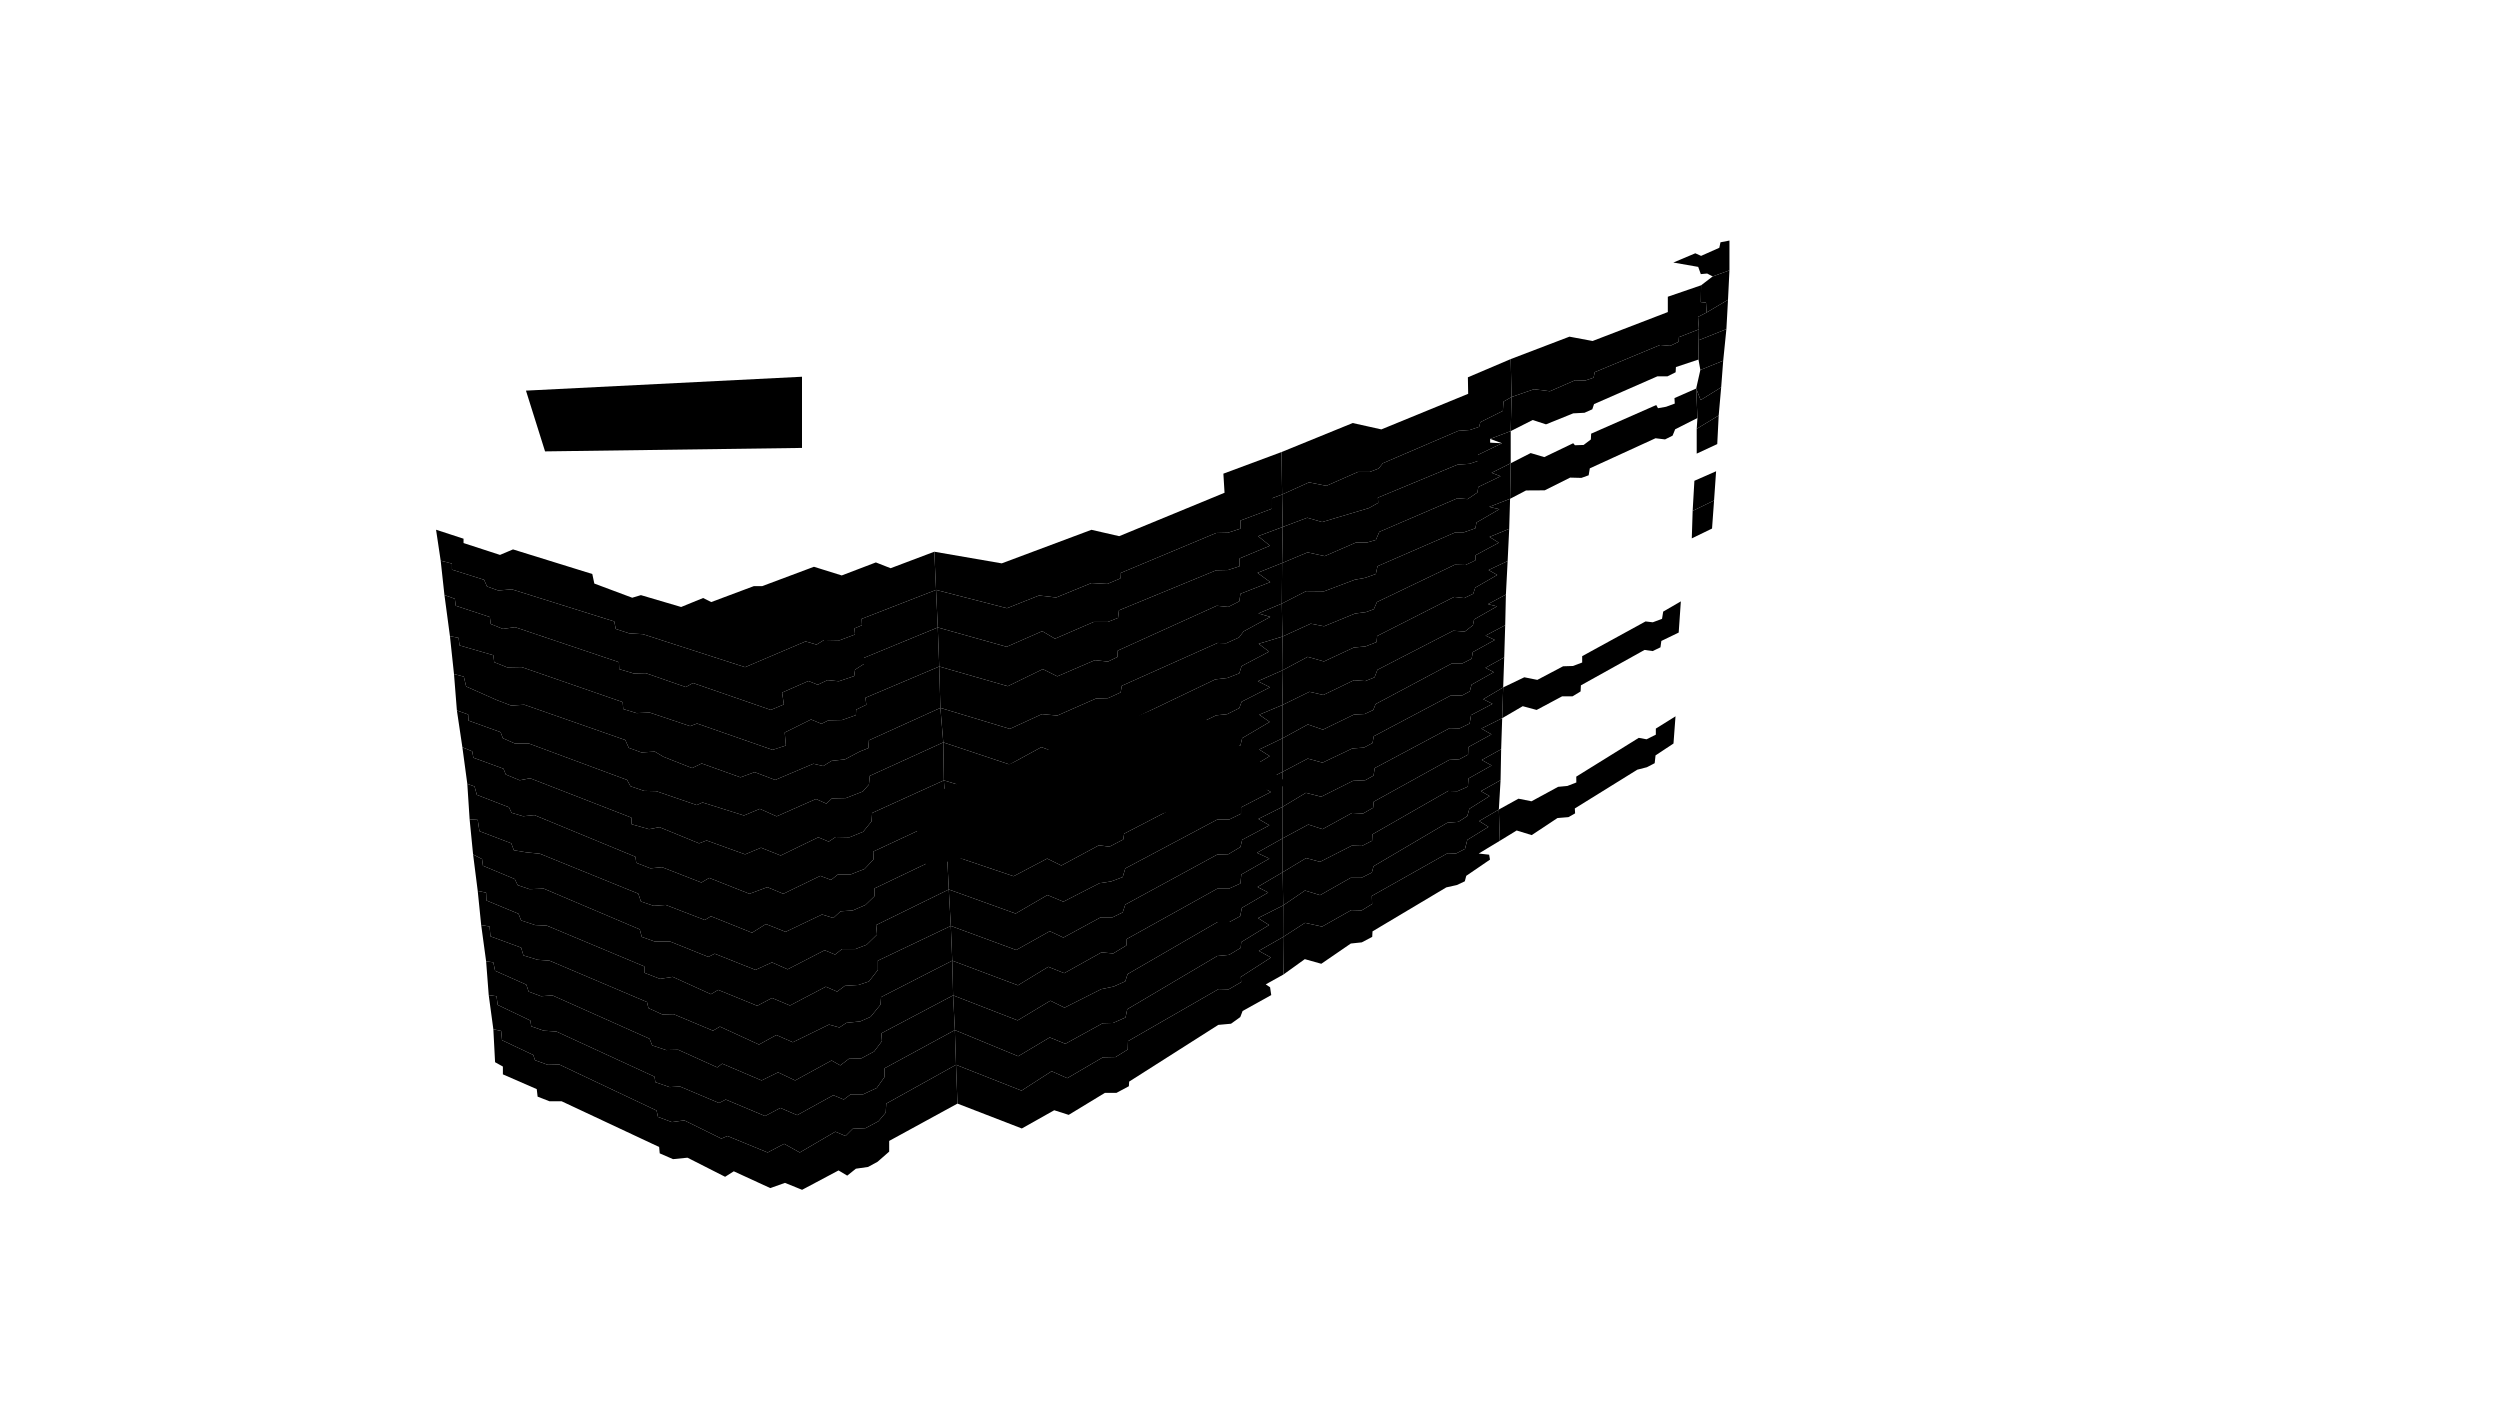 <svg preserveAspectRatio="xMidYMid slice" id="floor--svg"  viewBox="0 0 1440 810" version="1.0" xmlns="http://www.w3.org/2000/svg"><polygon  data-section_name="7" data-section="7" data-build="2" data-build_name="5" data-floor="2" data-type="floor" class="s3d-svg__build js-s3d-svg__build" points="863.333,466.278,874.636,460.045,882.136,461.545,897.469,453.212,902.803,452.712,907.969,450.712,907.929,447.333,943.929,425,948.429,425.833,953.762,423.167,953.762,419.667,965.095,412.595,963.929,428.262,953.595,435.095,953.095,439.595,948.595,441.929,943.095,443.333,907.095,465.667,907.262,468.5,903.429,470.667,897.095,471.19,882.262,481.024,873.595,478.357,863.9,484.3"></polygon><polygon  data-section_name="8" data-section="8" data-build="2" data-build_name="5" data-floor="2" data-type="floor" class="s3d-svg__build js-s3d-svg__build" points="739.067,539.7,751.667,531.556,761.5,533.722,778.333,524.222,784.333,524.389,790.333,520.722,790.167,516.056,833.833,491.444,838.667,491.611,843.833,488.944,845.167,483.778,857.333,476.278,852,472.944,863.333,466.278,863.9,484.3,851.733,491.633,857.733,492.3,858.233,495.133,844.567,504.467,843.733,507.633,839.067,509.8,833.067,511.133,790.567,536.467,790.4,539.633,784.4,542.8,778.067,543.467,761.067,555.133,751.567,552.467,739.233,561.333"></polygon><polygon  data-section_name="9" data-section="9" data-build="2" data-build_name="5" data-floor="2" data-type="floor" class="s3d-svg__build js-s3d-svg__build" points="550.665,613.333,588.4,628.2,605.733,617.033,614.733,621.033,635.233,609.033,642.567,608.867,649.567,604.533,649.733,599.7,701.9,569.7,707.733,569.867,714.9,565.7,714.733,562.7,732.067,551.533,725.067,547.7,739.067,539.7,739.233,561.333,729.067,567,731.567,568.667,732.233,573.167,715.733,582.333,714.4,585.833,709.067,589.667,701.733,590.333,650.4,623,650.233,625.667,643.067,629.5,636.4,629.5,615.567,642.167,607.233,639.5,588.567,650,551.499,635.667"></polygon><polygon  data-section_name="10" data-section="10" data-build="2" data-build_name="5" data-floor="2" data-type="floor" class="s3d-svg__build js-s3d-svg__build" points="284.165,592.833,288.665,593.833,289.165,599.167,307.165,607.667,308.165,610.667,315.499,613.333,322.165,613.167,378.165,639.667,378.999,643.333,386.999,646.333,394.165,645.333,415.499,655.833,418.999,654.333,442.165,663.833,451.665,658.833,460.665,663.833,481.165,651.833,486.999,654.333,491.165,650.167,498.499,649.833,505.999,645.833,510.165,640.833,510.499,635.667,550.665,613.333,551.499,635.667,512.165,657.167,512.165,663.333,505.499,669.167,499.999,672.167,492.999,673.167,487.999,677.167,482.999,674.167,461.999,685.333,452.165,681.333,443.665,684.333,422.665,674.667,417.665,677.833,395.999,666.833,387.665,667.667,379.999,664.333,379.665,660.667,323.499,634.333,316.499,634.333,309.665,631.667,309.165,627.333,289.665,618.833,289.665,614.333,285.165,611.833"></polygon><polygon  data-section_name="8" data-section="8" data-build="2" data-build_name="5" data-floor="3" data-type="floor" class="s3d-svg__build js-s3d-svg__build" points="739.136,521.485,751.667,512.944,760.333,515.611,778,505.611,784.167,505.611,790.167,502.611,791.167,498.944,833.667,473.889,840,473.389,845.167,470.056,846.333,465.889,858,458.556,853,455.722,864.333,449.389,863.333,466.278,852,472.944,857.333,476.278,845.167,483.778,843.833,488.944,838.667,491.611,833.833,491.444,790.167,516.056,790.333,520.722,784.333,524.389,778.333,524.222,761.5,533.722,751.667,531.556,739.067,539.7"></polygon><polygon  data-section_name="9" data-section="9" data-build="2" data-build_name="5" data-floor="3" data-type="floor" class="s3d-svg__build js-s3d-svg__build" points="549.999,593.333,586.469,608.394,604.636,597.561,613.636,601.227,635.136,589.394,641.136,589.227,648.303,586.061,649.303,581.318,701.136,550.651,707.969,549.985,714.636,545.985,714.969,542.651,730.969,532.818,724.636,528.818,739.136,521.485,739.067,539.7,725.067,547.7,732.067,551.533,714.733,562.7,714.9,565.7,707.733,569.867,701.9,569.7,649.733,599.7,649.567,604.533,642.567,608.867,635.233,609.033,614.733,621.033,605.733,617.033,588.4,628.2,550.665,613.333"></polygon><polygon  data-section_name="10" data-section="10" data-build="2" data-build_name="5" data-floor="3" data-type="floor" class="s3d-svg__build js-s3d-svg__build" points="281.499,573.167,285.999,573.833,286.665,578.833,305.499,587.833,305.999,591.167,313.165,593.667,320.499,594.167,376.999,620.167,377.499,623.333,385.665,626.167,391.665,625.833,414.165,635.333,417.999,633.333,440.665,642.833,449.499,638.167,459.165,642.333,479.999,630.833,485.999,633.333,489.999,630.333,497.165,630.333,504.999,626.667,509.499,620.333,509.499,615.333,549.999,593.333,550.665,613.333,510.499,635.667,510.165,640.833,505.999,645.833,498.499,649.833,491.165,650.167,486.999,654.333,481.165,651.833,460.665,663.833,451.665,658.833,442.165,663.833,418.999,654.333,415.499,655.833,394.165,645.333,386.999,646.333,378.999,643.333,378.165,639.667,322.165,613.167,315.499,613.333,308.165,610.667,307.165,607.667,289.165,599.167,288.665,593.833,284.165,592.833"></polygon><polygon  data-section_name="8" data-section="8" data-build="2" data-build_name="5" data-floor="4" data-type="floor" class="s3d-svg__build js-s3d-svg__build" points="738.831,502.407,752.333,494.25,760.333,496.417,778.667,487.083,784.5,487.25,790.333,484.25,790.5,480.583,834.167,455.583,839.5,455.75,845.5,453.083,845.833,448.417,859.167,440.917,853.5,437.75,864.667,431.556,864.333,449.389,853,455.722,858,458.556,846.333,465.889,845.167,470.056,840,473.389,833.667,473.889,791.167,498.944,790.167,502.611,784.167,505.611,778,505.611,760.333,515.611,751.667,512.944,739.136,521.485"></polygon><polygon  data-section_name="9" data-section="9" data-build="2" data-build_name="5" data-floor="4" data-type="floor" class="s3d-svg__build js-s3d-svg__build" points="548.999,573.333,586.164,587.741,604.998,576.407,613.164,580.407,634.331,569.741,641.498,568.241,648.164,565.241,649.498,561.074,701.331,531.074,708.164,531.074,714.331,527.741,715.331,522.907,730.498,514.074,724.331,510.907,738.831,502.407,739.136,521.485,724.636,528.818,730.969,532.818,714.969,542.651,714.636,545.985,707.969,549.985,701.136,550.651,649.303,581.318,648.303,586.061,641.136,589.227,635.136,589.394,613.636,601.227,604.636,597.561,586.469,608.394,549.999,593.333"></polygon><polygon  data-section_name="10" data-section="10" data-build="2" data-build_name="5" data-floor="4" data-type="floor" class="s3d-svg__build js-s3d-svg__build" points="279.999,553.667,284.165,554.333,285.165,559.167,303.165,567.167,304.499,571.167,311.665,573.833,318.165,573.333,374.165,598.333,375.665,602.167,383.665,604.833,390.665,604.667,413.165,614.833,415.999,612.667,438.665,622.333,448.165,617.667,457.999,622.333,478.999,610.833,483.999,613.667,488.999,609.833,495.999,609.667,503.499,605.667,507.999,599.667,507.665,595.167,548.999,573.333,549.999,593.333,509.499,615.333,509.499,620.333,504.999,626.667,497.165,630.333,489.999,630.333,485.999,633.333,479.999,630.833,459.165,642.333,449.499,638.167,440.665,642.833,417.999,633.333,414.165,635.333,391.665,625.833,385.665,626.167,377.499,623.333,376.999,620.167,320.499,594.167,313.165,593.667,305.999,591.167,305.499,587.833,286.665,578.833,285.999,573.833,281.499,573.167"></polygon><polygon  data-section_name="8" data-section="8" data-build="2" data-build_name="5" data-floor="5" data-type="floor" class="s3d-svg__build js-s3d-svg__build" points="738.831,482.875,753.595,474.929,761.762,477.595,778.762,468.262,785.095,468.595,790.929,465.262,791.262,461.762,834.762,437.69,840.595,437.333,845.595,434.667,845.762,430.333,859.095,423,853.262,419.667,865.262,413.667,864.667,431.556,853.5,437.75,859.167,440.917,845.833,448.417,845.5,453.083,839.5,455.75,834.167,455.583,790.5,480.583,790.333,484.25,784.5,487.25,778.667,487.083,760.333,496.417,752.333,494.25,738.831,502.407"></polygon><polygon  data-section_name="9" data-section="9" data-build="2" data-build_name="5" data-floor="5" data-type="floor" class="s3d-svg__build js-s3d-svg__build" points="548.499,553.333,586.331,567.542,603.831,556.875,612.998,560.542,634.498,548.542,641.165,549.208,648.831,544.542,648.998,540.875,701.165,511.875,707.831,511.875,714.498,508.875,714.998,503.708,731.165,494.542,723.998,491.208,738.831,482.875,738.831,502.407,724.331,510.907,730.498,514.074,715.331,522.907,714.331,527.741,708.164,531.074,701.331,531.074,649.498,561.074,648.164,565.241,641.498,568.241,634.331,569.741,613.164,580.407,604.998,576.407,586.164,587.741,548.999,573.333"></polygon><polygon  data-section_name="10" data-section="10" data-build="2" data-build_name="5" data-floor="5" data-type="floor" class="s3d-svg__build js-s3d-svg__build" points="277.165,532.833,281.999,533.667,282.499,539.333,300.165,545.833,301.499,550.333,309.665,552.833,316.499,553.333,372.665,577.167,373.499,580.667,381.499,584.333,387.999,584.167,410.665,593.667,414.665,591.333,437.165,601.667,447.165,596.167,456.665,600.333,477.499,590.167,483.499,591.833,487.499,589.167,495.499,588.333,501.499,585.667,507.165,578.667,507.499,574.333,548.499,553.333,548.999,573.333,507.665,595.167,507.999,599.667,503.499,605.667,495.999,609.667,488.999,609.833,483.999,613.667,478.999,610.833,457.999,622.333,448.165,617.667,438.665,622.333,415.999,612.667,413.165,614.833,390.665,604.667,383.665,604.833,375.665,602.167,374.165,598.333,318.165,573.333,311.665,573.833,304.499,571.167,303.165,567.167,285.165,559.167,284.165,554.333,279.999,553.667"></polygon><polygon  data-section_name="7" data-section="7" data-build="2" data-build_name="5" data-floor="6" data-type="floor" class="s3d-svg__build js-s3d-svg__build" points="865.833,395.944,878,390.111,885.5,391.611,900.333,383.778,906,383.611,911.333,381.611,911.333,377.944,947.833,357.944,952,358.444,957.333,356.444,958,352.278,968.167,346.389,966.929,364.357,956.929,369.19,956.429,372.857,951.929,375.024,947.262,374.357,910.595,394.762,910.429,398.262,905.762,401.095,899.762,401.095,885.095,408.929,877.095,406.762,865.262,413.667"></polygon><polygon  data-section_name="8" data-section="8" data-build="2" data-build_name="5" data-floor="6" data-type="floor" class="s3d-svg__build js-s3d-svg__build" points="738.831,464.708,752.167,456.667,761,458.917,779.333,449.75,786.333,449.417,791.167,446.75,791.833,442.417,835,419.417,840.667,419.583,846.5,416.75,847.333,411.917,859.667,405.417,854.333,402.75,865.833,395.944,865.262,413.667,853.262,419.667,859.095,423,845.762,430.333,845.595,434.667,840.595,437.333,834.762,437.69,791.262,461.762,790.929,465.262,785.095,468.595,778.762,468.262,761.762,477.595,753.595,474.929,738.831,482.875"></polygon><polygon  data-section_name="9" data-section="9" data-build="2" data-build_name="5" data-floor="6" data-type="floor" class="s3d-svg__build js-s3d-svg__build" points="547.665,533.333,585.331,547.208,604.665,536.375,612.498,540.042,633.998,528.375,640.831,528.375,646.665,525.542,648.165,521.042,701.165,492.208,707.498,492.042,714.498,487.875,715.498,483.708,731.165,475.375,724.831,471.708,738.831,464.708,738.831,482.875,723.998,491.208,731.165,494.542,714.998,503.708,714.498,508.875,707.831,511.875,701.165,511.875,648.998,540.875,648.831,544.542,641.165,549.208,634.498,548.542,612.998,560.542,603.831,556.875,586.331,567.542,548.499,553.333"></polygon><polygon  data-section_name="10" data-section="10" data-build="2" data-build_name="5" data-floor="6" data-type="floor" class="s3d-svg__build js-s3d-svg__build" points="275.165,513.167,279.999,514.167,280.165,518.667,298.665,526.333,300.165,530.167,308.165,532.833,314.999,533.167,371.165,556.667,371.165,560.333,380.165,563.833,387.499,562.667,409.499,572.667,413.665,570.167,436.165,579.333,444.665,574.833,454.999,579.167,475.665,568.333,482.165,571.167,486.665,567.833,494.499,567.333,500.499,565.333,505.665,558.667,505.665,553.333,547.665,533.333,548.499,553.333,507.499,574.333,507.165,578.667,501.499,585.667,495.499,588.333,487.499,589.167,483.499,591.833,477.499,590.167,456.665,600.333,447.165,596.167,437.165,601.667,414.665,591.333,410.665,593.667,387.999,584.167,381.499,584.333,373.499,580.667,372.665,577.167,316.499,553.333,309.665,552.833,301.499,550.333,300.165,545.833,282.499,539.333,281.999,533.667,277.165,532.833"></polygon><polygon  data-section_name="5" data-section="5" data-build="2" data-build_name="5" data-floor="7" data-type="floor" class="s3d-svg__build js-s3d-svg__build" points="974.969,294.273,974.469,310.106,986.136,304.439,987.303,288.273"></polygon><polygon  data-section_name="8" data-section="8" data-build="2" data-build_name="5" data-floor="7" data-type="floor" class="s3d-svg__build js-s3d-svg__build" points="738.831,444.542,753.262,436.952,761.762,439.286,778.929,431.119,785.595,430.619,790.595,427.952,791.262,424.095,835.429,400.714,842.262,400.548,846.595,398.214,847.595,394.381,860.429,387.167,855.595,384.667,866.429,378.667,865.833,395.944,854.333,402.75,859.667,405.417,847.333,411.917,846.5,416.75,840.667,419.583,835,419.417,791.833,442.417,791.167,446.75,786.333,449.417,779.333,449.75,761,458.917,752.167,456.667,738.831,464.708"></polygon><polygon  data-section_name="9" data-section="9" data-build="2" data-build_name="5" data-floor="7" data-type="floor" class="s3d-svg__build js-s3d-svg__build" points="546.499,512.333,584.998,526.208,603.331,515.542,612.498,519.375,633.331,508.708,639.998,507.708,646.665,505.208,648.165,500.208,701.165,472.042,707.998,472.042,714.831,468.708,714.831,465.042,731.998,456.208,724.498,451.708,738.831,444.542,738.831,464.708,724.831,471.708,731.165,475.375,715.498,483.708,714.498,487.875,707.498,492.042,701.165,492.208,648.165,521.042,646.665,525.542,640.831,528.375,633.998,528.375,612.498,540.042,604.665,536.375,585.331,547.208,547.665,533.333"></polygon><polygon  data-section_name="10" data-section="10" data-build="2" data-build_name="5" data-floor="7" data-type="floor" class="s3d-svg__build js-s3d-svg__build" points="272.499,492.167,277.665,494.833,278.165,498.667,296.499,506.333,298.165,509.833,298.165,509.833,304.999,512.167,313.165,511.833,368.499,535.333,369.665,539.667,377.165,542.333,385.999,542.333,407.999,551.167,411.665,549.333,435.165,558.667,444.665,554.333,453.665,558.333,474.999,547.333,480.999,549.833,484.999,546.667,492.665,546.667,499.165,544.167,505.165,538.333,504.665,532.833,546.499,512.333,547.665,533.333,505.665,553.333,505.665,558.667,500.499,565.333,494.499,567.333,486.665,567.833,482.165,571.167,475.665,568.333,454.999,579.167,444.665,574.833,436.165,579.333,413.665,570.167,409.499,572.667,387.499,562.667,380.165,563.833,371.165,560.333,371.165,556.667,314.999,533.167,308.165,532.833,300.165,530.167,298.665,526.333,280.165,518.667,279.999,514.167,275.165,513.167"></polygon><polygon  data-section_name="5" data-section="5" data-build="2" data-build_name="5" data-floor="8" data-type="floor" class="s3d-svg__build js-s3d-svg__build" points="988.469,271.439,975.969,276.939,974.969,294.273,987.303,288.273"></polygon><polygon  data-section_name="8" data-section="8" data-build="2" data-build_name="5" data-floor="8" data-type="floor" class="s3d-svg__build js-s3d-svg__build" points="738.831,425.208,753.333,417.278,762,420.278,779.833,411.611,786,411.278,791,408.944,792.333,405.556,836,382.278,842,382.278,847.667,379.444,848.333,375.611,861,368.611,855.667,366.111,867,360.111,866.429,378.667,855.595,384.667,860.429,387.167,847.595,394.381,846.595,398.214,842.262,400.548,835.429,400.714,791.262,424.095,790.595,427.952,785.595,430.619,778.929,431.119,761.762,439.286,753.262,436.952,738.831,444.542"></polygon><polygon  data-section_name="9" data-section="9" data-build="2" data-build_name="5" data-floor="8" data-type="floor" class="s3d-svg__build js-s3d-svg__build" points="545.499,491.75,583.831,504.708,603.165,494.542,611.331,498.542,632.998,486.875,638.998,487.708,646.998,483.542,647.498,480.208,700.831,452.542,707.998,453.042,714.831,449.542,715.331,445.208,731.331,435.542,725.331,431.708,738.831,425.208,738.831,444.542,724.498,451.708,731.998,456.208,714.831,465.042,714.831,468.708,707.998,472.042,701.165,472.042,648.165,500.208,646.665,505.208,639.998,507.708,633.331,508.708,612.498,519.375,603.331,515.542,584.998,526.208,546.499,512.333"></polygon><polygon  data-section_name="10" data-section="10" data-build="2" data-build_name="5" data-floor="8" data-type="floor" class="s3d-svg__build js-s3d-svg__build" points="270.499,471.917,275.165,472.25,276.165,478.75,294.499,485.75,295.999,489.75,302.999,490.917,310.999,491.75,367.665,514.75,369.165,519.25,376.499,521.75,383.499,521.25,405.999,529.917,409.499,527.75,433.165,537.25,441.165,532.25,452.499,536.75,473.499,526.75,479.999,528.75,484.165,524.917,491.165,524.417,498.499,521.25,503.665,516.25,503.665,511.75,545.499,491.75,546.499,512.333,504.665,532.833,505.165,538.333,499.165,544.167,492.665,546.667,484.999,546.667,480.999,549.833,474.999,547.333,453.665,558.333,444.665,554.333,435.165,558.667,411.665,549.333,407.999,551.167,385.999,542.333,377.165,542.333,369.665,539.667,368.499,535.333,313.165,511.833,304.999,512.167,298.165,509.833,296.499,506.333,278.165,498.667,277.665,494.833,272.499,492.167"></polygon><polygon  data-section_name="8" data-section="8" data-build="2" data-build_name="5" data-floor="9" data-type="floor" class="s3d-svg__build js-s3d-svg__build" points="738.831,406,754.233,398.467,762.233,400.3,779.9,391.8,786.4,392.3,791.733,390.133,793.4,385.8,837.067,363.3,843.733,363.8,848.4,360.133,849.067,356.8,862.233,349.3,857.067,347.967,867.4,342.467,867,360.111,855.667,366.111,861,368.611,848.333,375.611,847.667,379.444,842,382.278,836,382.278,792.333,405.556,791,408.944,786,411.278,779.833,411.611,762,420.278,753.333,417.278,738.831,425.208"></polygon><polygon  data-section_name="9" data-section="9" data-build="2" data-build_name="5" data-floor="9" data-type="floor" class="s3d-svg__build js-s3d-svg__build" points="545.167,470.833,583.665,483.5,600.831,474.167,610.665,477.833,632.498,466.667,638.665,466.833,646.498,463.833,647.331,459.333,700.831,432.167,707.331,431.667,714.498,429.333,715.498,425.167,731.331,415.833,725.331,411.667,738.831,406,738.831,425.208,725.331,431.708,731.331,435.542,715.331,445.208,714.831,449.542,707.998,453.042,700.831,452.542,647.498,480.208,646.998,483.542,638.998,487.708,632.998,486.875,611.331,498.542,603.165,494.542,583.831,504.708,545.499,491.75"></polygon><polygon  data-section_name="10" data-section="10" data-build="2" data-build_name="5" data-floor="9" data-type="floor" class="s3d-svg__build js-s3d-svg__build" points="269.167,451.5,273.333,453,274.667,457.833,293.167,465,294.667,468.167,301.333,470.167,307.833,469.5,366,493.5,366.5,497,374.667,500.167,381.333,499.5,404,508.333,408.5,505.667,431.667,514.833,442,511,451.167,514.833,472.5,504.5,478.667,506.833,482.667,503.667,490,503.667,498,500.5,503.167,495,503,490.5,545.167,470.833,545.499,491.75,503.665,511.75,503.665,516.25,498.499,521.25,491.165,524.417,484.165,524.917,479.999,528.75,473.499,526.75,452.499,536.75,441.165,532.25,433.165,537.25,409.499,527.75,405.999,529.917,383.499,521.25,376.499,521.75,369.165,519.25,367.665,514.75,310.999,491.75,302.999,490.917,295.999,489.75,294.499,485.75,276.165,478.75,275.165,472.25,270.499,471.917"></polygon><polygon  data-section_name="5" data-section="5" data-build="2" data-build_name="5" data-floor="10" data-type="floor" class="s3d-svg__build js-s3d-svg__build" points="977.303,246.985,989.969,239.318,989.136,255.788,977.303,261.288"></polygon><polygon  data-section_name="8" data-section="8" data-build="2" data-build_name="5" data-floor="10" data-type="floor" class="s3d-svg__build js-s3d-svg__build" points="738.498,386.204,753.233,378.333,762.567,381,779.733,373,786.567,372.333,792.9,369.833,793.233,366.333,837.567,343.833,843.4,344.5,848.567,342,849.733,338.5,862.4,331.167,857.4,328.333,868.4,323.167,867.4,342.467,857.067,347.967,862.233,349.3,849.067,356.8,848.4,360.133,843.733,363.8,837.067,363.3,793.4,385.8,791.733,390.133,786.4,392.3,779.9,391.8,762.233,400.3,754.233,398.467,738.831,406"></polygon><polygon  data-section_name="9" data-section="9" data-build="2" data-build_name="5" data-floor="10" data-type="floor" class="s3d-svg__build js-s3d-svg__build" points="543.667,449.5,583.164,461.407,600.331,452.907,609.831,455.741,631.831,444.704,638.831,444.87,644.998,442.037,646.664,438.037,700.498,412.037,706.831,411.37,713.831,407.87,715.164,404.204,731.498,395.87,724.498,392.37,738.498,386.204,738.831,406,725.331,411.667,731.331,415.833,715.498,425.167,714.498,429.333,707.331,431.667,700.831,432.167,647.331,459.333,646.498,463.833,638.665,466.833,632.498,466.667,610.665,477.833,600.831,474.167,583.665,483.5,545.167,470.833"></polygon><polygon  data-section_name="10" data-section="10" data-build="2" data-build_name="5" data-floor="10" data-type="floor" class="s3d-svg__build js-s3d-svg__build" points="266.333,430.444,272,432.778,272.667,436.444,290,442.778,291.333,446.111,299.333,449.444,305.333,448.278,363.667,470.944,363.833,474.778,373.833,477.611,379.833,476.444,402.667,485.778,407,484.111,429.167,492.111,438.333,488.278,449.667,492.778,471.333,482.278,477.333,484.778,481.333,482.111,489.333,482.278,497.167,479.111,502,473.111,502.333,468.278,543.667,449.5,545.167,470.833,503,490.5,503.167,495,498,500.5,490,503.667,482.667,503.667,478.667,506.833,472.5,504.5,451.167,514.833,442,511,431.667,514.833,408.5,505.667,404,508.333,381.333,499.5,374.667,500.167,366.5,497,366,493.5,307.833,469.5,301.333,470.167,294.667,468.167,293.167,465,274.667,457.833,273.333,453,269.167,451.5"></polygon><polygon  data-section_name="5" data-section="5" data-build="2" data-build_name="5" data-floor="11" data-type="floor" class="s3d-svg__build js-s3d-svg__build" points="991.4,223.1,979.567,230.433,976.998,223.796,977.733,240.767,977.303,246.985,989.969,239.318"></polygon><polygon  data-section_name="8" data-section="8" data-build="2" data-build_name="5" data-floor="11" data-type="floor" class="s3d-svg__build js-s3d-svg__build" points="738.664,366.667,754.969,359.242,762.636,360.742,780.469,353.409,786.803,352.576,791.303,350.909,793.136,346.773,837.969,325.273,844.136,325.439,849.803,322.773,849.969,319.773,863.303,312.606,857.969,309.273,869.303,304.606,868.4,323.167,857.4,328.333,862.4,331.167,849.733,338.5,848.567,342,843.4,344.5,837.567,343.833,793.233,366.333,792.9,369.833,786.567,372.333,779.733,373,762.567,381,753.233,378.333,738.498,386.204"></polygon><polygon  data-section_name="9" data-section="9" data-build="2" data-build_name="5" data-floor="11" data-type="floor" class="s3d-svg__build js-s3d-svg__build" points="543.333,427.611,581.498,440.352,599.831,430.352,609.831,434.019,630.664,424.519,638.164,423.352,642.831,422.019,644.998,417.685,699.998,391.333,706.998,390.5,713.831,387.833,715.164,383.667,730.998,375.333,724.998,370.833,738.664,366.667,738.498,386.204,724.498,392.37,731.498,395.87,715.164,404.204,713.831,407.87,706.831,411.37,700.498,412.037,646.664,438.037,644.998,442.037,638.831,444.87,631.831,444.704,609.831,455.741,600.331,452.907,583.164,461.407,543.667,449.5"></polygon><polygon  data-section_name="10" data-section="10" data-build="2" data-build_name="5" data-floor="11" data-type="floor" class="s3d-svg__build js-s3d-svg__build" points="263.167,409.222,269.667,411.556,269.833,415.056,288.333,421.722,289.667,425.222,296.5,428.222,304.5,428.222,361.167,449.222,363.167,452.889,371,455.556,378,455.722,401.333,463.722,404.667,462.222,428.5,469.722,437.667,465.889,447.333,470.222,470,460.222,476,462.889,479.167,459.889,487.167,459.722,497,455.889,500.5,451.889,501,446.889,543.333,427.611,543.667,449.5,502.333,468.278,502,473.111,497.167,479.111,489.333,482.278,481.333,482.111,477.333,484.778,471.333,482.278,449.667,492.778,438.333,488.278,429.167,492.111,407,484.111,402.667,485.778,379.833,476.444,373.833,477.611,363.833,474.778,363.667,470.944,305.333,448.278,299.333,449.444,291.333,446.111,290,442.778,272.667,436.444,272,432.778,266.333,430.444"></polygon><polygon  data-section_name="5" data-section="5" data-build="2" data-build_name="5" data-floor="12" data-type="floor" class="s3d-svg__build js-s3d-svg__build" points="992.567,207.767,979.4,213.1,976.998,223.796,979.567,230.433,991.4,223.1"></polygon><polygon  data-section_name="8" data-section="8" data-build="2" data-build_name="5" data-floor="12" data-type="floor" class="s3d-svg__build js-s3d-svg__build" points="738.333,347.667,752.333,340.5,762.636,340.606,780.303,333.939,786.469,332.788,792.469,330.621,793.469,326.121,838.303,306.636,843.136,306.636,849.803,304.303,850.469,300.97,863.636,293.303,857.803,291.97,869.803,287.303,869.303,304.606,857.969,309.273,863.303,312.606,849.969,319.773,849.803,322.773,844.136,325.439,837.969,325.273,793.136,346.773,791.303,350.909,786.803,352.576,780.469,353.409,762.636,360.742,754.969,359.242,738.664,366.667"></polygon><polygon  data-section_name="9" data-section="9" data-build="2" data-build_name="5" data-floor="12" data-type="floor" class="s3d-svg__build js-s3d-svg__build" points="541.665,407.75,581.667,419.833,600.167,411.333,609,412.167,631.333,402.333,638.167,402.167,645.5,398.833,646.167,395,701.333,370.333,706.333,370.5,713.667,367.167,716.333,363.667,731.667,355.333,724.833,353.333,738.333,347.667,738.664,366.667,724.998,370.833,730.998,375.333,715.164,383.667,713.831,387.833,706.998,390.5,699.998,391.333,644.998,417.685,642.831,422.019,638.164,423.352,630.664,424.519,609.831,434.019,599.831,430.352,581.498,440.352,543.333,427.611"></polygon><polygon  data-section_name="10" data-section="10" data-build="2" data-build_name="5" data-floor="12" data-type="floor" class="s3d-svg__build js-s3d-svg__build" points="261.499,388.25,267.165,389.75,268.499,395.417,286.165,403.25,294.499,406.417,301.999,405.917,360.165,426.25,362.165,430.75,369.499,433.417,377.165,432.917,382.165,435.917,398.665,442.417,404.165,439.75,426.499,447.75,434.665,444.75,446.499,449.25,468.499,439.917,474.165,441.25,478.999,438.25,486.665,437.417,495.165,432.917,500.165,430.917,500.499,426.417,541.665,407.75,543.333,427.611,501,446.889,500.5,451.889,497,455.889,487.167,459.722,479.167,459.889,476,462.889,470,460.222,447.333,470.222,437.667,465.889,428.5,469.722,404.667,462.222,401.333,463.722,378,455.722,371,455.556,363.167,452.889,361.167,449.222,304.5,428.222,296.5,428.222,289.667,425.222,288.333,421.722,269.833,415.056,269.667,411.556,263.167,409.222"></polygon><polygon  data-section_name="5" data-section="5" data-build="2" data-build_name="5" data-floor="13" data-type="floor" class="s3d-svg__build js-s3d-svg__build" points="994.4,189.6,992.567,207.767,979.4,213.1,978.331,207.093,978.567,195.933"></polygon><polygon  data-section_name="7" data-section="7" data-build="2" data-build_name="5" data-floor="13" data-type="floor" class="s3d-svg__build js-s3d-svg__build" points="870.167,266.833,881.664,260.963,889.498,263.296,906.164,255.296,907.164,256.463,912.164,256.296,916.331,253.13,916.498,249.796,953.998,233.296,954.998,235.13,959.664,234.296,964.664,232.463,964.498,229.296,976.998,223.796,977.733,240.767,964.9,247.267,963.4,250.933,959.067,253.1,953.567,252.433,915.733,269.767,915.067,273.767,910.9,275.267,904.4,275.1,889.733,282.433,879,282.5,869.803,287.303"></polygon><polygon  data-section_name="8" data-section="8" data-build="2" data-build_name="5" data-floor="13" data-type="floor" class="s3d-svg__build js-s3d-svg__build" points="738.498,324.296,753.167,318.167,763,320.333,781,312.5,787.333,312.5,792.5,311,794.5,306.333,839.5,287,845.333,287.5,851,283.667,851.5,280.5,864.333,274.333,859.167,272.333,870.167,266.833,869.803,287.303,857.803,291.97,863.636,293.303,850.469,300.97,849.803,304.303,843.136,306.636,838.303,306.636,793.469,326.121,792.469,330.621,786.469,332.788,780.303,333.939,762.636,340.606,752.333,340.5,738.333,347.667"></polygon><polygon  data-section_name="9" data-section="9" data-build="2" data-build_name="5" data-floor="13" data-type="floor" class="s3d-svg__build js-s3d-svg__build" points="540.999,383.917,580.498,395.25,600.665,385.417,608.998,389.583,630.665,380.25,638.165,381.083,643.665,378.417,643.831,374.75,700.831,348.917,707.498,349.583,713.831,346.352,714.498,342.019,731.664,335.296,724.331,329.963,738.498,324.296,738.333,347.667,724.833,353.333,731.667,355.333,716.333,363.667,713.667,367.167,706.333,370.5,701.333,370.333,646.167,395,645.5,398.833,638.167,402.167,631.333,402.333,609,412.167,600.167,411.333,581.667,419.833,541.665,407.75"></polygon><polygon  data-section_name="10" data-section="10" data-build="2" data-build_name="5" data-floor="13" data-type="floor" class="s3d-svg__build js-s3d-svg__build" points="259.165,366.417,264.165,367.417,264.665,371.75,284.165,377.417,284.665,381.417,292.165,384.417,300.499,384.25,358.665,404.417,358.999,408.417,366.665,410.75,374.165,410.417,397.499,418.25,401.499,416.75,444.999,431.917,452.665,429.417,451.999,421.917,467.165,414.417,473.165,416.917,477.165,414.917,484.999,414.75,492.999,411.917,493.165,408.75,498.999,405.917,498.499,401.917,540.999,383.917,541.665,407.75,500.499,426.417,500.165,430.917,495.165,432.917,486.665,437.417,478.999,438.25,474.165,441.25,468.499,439.917,446.499,449.25,434.665,444.75,426.499,447.75,404.165,439.75,398.665,442.417,382.165,435.917,377.165,432.917,369.499,433.417,362.165,430.75,360.165,426.25,301.999,405.917,294.499,406.417,286.165,403.25,268.499,395.417,267.165,389.75,261.499,388.25"></polygon><polygon  data-section_name="5" data-section="5" data-build="2" data-build_name="5" data-floor="14" data-type="floor" class="s3d-svg__build js-s3d-svg__build" points="995.333,172.667,983,180,978.067,182.533,978.567,189.7,978.567,195.933,994.4,189.6"></polygon><polygon  data-section_name="8" data-section="8" data-build="2" data-build_name="5" data-floor="14" data-type="floor" class="s3d-svg__build js-s3d-svg__build" points="738.831,303.537,752.998,298.204,761.498,300.704,788.498,292.648,793.831,289.648,793.664,286.648,839.498,267.648,846.498,267.148,851.331,265.481,851.331,261.981,865.164,255.315,858.331,252.815,870.164,248.315,870.167,266.833,859.167,272.333,864.333,274.333,851.5,280.5,851,283.667,845.333,287.5,839.5,287,794.5,306.333,792.5,311,787.333,312.5,781,312.5,763,320.333,753.167,318.167,738.498,324.296"></polygon><polygon  data-section_name="9" data-section="9" data-build="2" data-build_name="5" data-floor="14" data-type="floor" class="s3d-svg__build js-s3d-svg__build" points="540.165,361.417,579.831,372.556,600.331,363.556,607.664,367.889,629.998,358.222,638.164,358.222,643.998,355.889,644.498,351.556,700.498,328.5,707.331,328.333,713.998,326.167,713.998,321.667,731.499,314.333,724.665,308.833,738.831,303.537,738.498,324.296,724.331,329.963,731.664,335.296,714.498,342.019,713.831,346.352,707.498,349.583,700.831,348.917,643.831,374.75,643.665,378.417,638.165,381.083,630.665,380.25,608.998,389.583,600.665,385.417,580.498,395.25,540.999,383.917"></polygon><polygon  data-section_name="10" data-section="10" data-build="2" data-build_name="5" data-floor="14" data-type="floor" class="s3d-svg__build js-s3d-svg__build" points="255.999,342.75,261.999,344.917,262.499,348.917,282.165,355.417,282.665,359.417,289.665,362.25,296.665,361.25,356.499,381.417,356.665,385.417,364.999,387.917,371.999,387.75,394.999,395.75,399.165,393.417,443.999,408.917,451.499,405.75,450.499,398.917,465.665,392.25,470.999,394.417,476.665,391.75,483.165,392.417,491.999,389.417,492.499,385.75,497.665,382.417,497.665,378.917,540.165,361.417,540.999,383.917,498.499,401.917,498.999,405.917,493.165,408.75,492.999,411.917,484.999,414.75,477.165,414.917,473.165,416.917,467.165,414.417,451.999,421.917,452.665,429.417,444.999,431.917,401.499,416.75,397.499,418.25,374.165,410.417,366.665,410.75,358.999,408.417,358.665,404.417,300.499,384.25,292.165,384.417,284.665,381.417,284.165,377.417,264.665,371.75,264.165,367.417,259.165,366.417"></polygon><polygon  data-section_name="5" data-section="5" data-build="2" data-build_name="5" data-floor="15" data-type="floor" class="s3d-svg__build js-s3d-svg__build" points="979.833,164.333,986.498,159.222,996.164,155.722,995.333,172.667,983,180,982.667,174.333,979.667,174"></polygon><polygon  data-section_name="7" data-section="7" data-build="2" data-build_name="5" data-floor="15" data-type="floor" class="s3d-svg__build js-s3d-svg__build" points="870.665,228.667,883.567,224.2,892.733,225.367,907.233,219.033,913.067,219.2,917.9,217.533,918.567,214.367,956.233,198.7,962.067,199.2,966.9,196.867,967.067,194.2,978.567,189.7,978.331,207.093,965.331,211.426,965.164,214.426,960.498,216.759,954.664,216.759,918.164,232.759,917.164,235.759,912.664,237.759,906.164,238.093,890.498,244.426,882.831,241.926,870.164,248.315"></polygon><polygon  data-section_name="8" data-section="8" data-build="2" data-build_name="5" data-floor="15" data-type="floor" class="s3d-svg__build js-s3d-svg__build" points="738.5,284.833,753.999,277.833,763.999,279.833,782.165,271.833,788.999,271.833,794.165,269.833,796.499,266.833,839.999,248.167,846.665,247.667,851.999,245.833,852.665,243.167,865.665,236.667,865.999,231.333,870.665,228.667,870.164,248.315,858.331,252.815,858.331,254.981,865.164,255.315,851.331,261.981,851.331,265.481,846.498,267.148,839.498,267.648,793.664,286.648,793.831,289.648,788.498,292.648,761.498,300.704,752.998,298.204,738.831,303.537"></polygon><polygon  data-section_name="9" data-section="9" data-build="2" data-build_name="5" data-floor="15" data-type="floor" class="s3d-svg__build js-s3d-svg__build" points="539.165,339.792,580,350.333,598.5,343,608.333,344.167,628.667,335.833,637.833,336.333,645.333,333.167,645.167,330.167,700.5,307,707.333,306.833,714.5,304.5,714.5,299.833,732.667,293,732.667,287,738.5,284.833,738.831,303.537,724.665,308.833,731.499,314.333,713.998,321.667,713.998,326.167,707.331,328.333,700.498,328.5,644.498,351.556,643.998,355.889,638.164,358.222,629.998,358.222,607.664,367.889,600.331,363.556,579.831,372.556,540.165,361.417"></polygon><polygon  data-section_name="10" data-section="10" data-build="2" data-build_name="5" data-floor="15" data-type="floor" class="s3d-svg__build js-s3d-svg__build" points="253.831,322.958,260.331,324.625,260.331,328.125,278.831,333.958,280.498,337.792,286.998,340.125,294.831,339.458,353.831,357.958,354.665,362.292,362.331,364.792,370.331,365.292,429.165,384.292,463.998,369.458,470.331,371.292,474.665,368.625,483.665,368.792,492.498,365.458,492.165,361.958,496.498,360.125,496.331,356.458,539.165,339.792,540.165,361.417,497.665,378.917,497.665,382.417,492.499,385.75,491.999,389.417,483.165,392.417,476.665,391.75,470.999,394.417,465.665,392.25,450.499,398.917,451.499,405.75,443.999,408.917,399.165,393.417,394.999,395.75,371.999,387.75,364.999,387.917,356.665,385.417,356.499,381.417,296.665,361.25,289.665,362.25,282.665,359.417,282.165,355.417,262.499,348.917,261.999,344.917,255.999,342.75"></polygon><polygon  data-section_name="5" data-section="5" data-build="2" data-build_name="5" data-floor="16" data-type="floor" class="s3d-svg__build js-s3d-svg__build" points="963.831,151.222,976.498,145.889,979.831,147.389,990.331,142.722,990.998,139.556,996.164,138.556,996.164,155.722,986.498,159.222,983.331,157.556,979.664,157.889,978.164,153.722"></polygon><polygon  data-section_name="7" data-section="7" data-build="2" data-build_name="5" data-floor="16" data-type="floor" class="s3d-svg__build js-s3d-svg__build" points="870.165,206.833,903.998,193.917,917.331,196.417,960.665,179.75,960.665,170.917,979.833,164.333,979.667,174,982.667,174.333,983,180,978.067,182.533,978.567,189.7,967.067,194.2,966.9,196.867,962.067,199.2,956.233,198.7,918.567,214.367,917.9,217.533,913.067,219.2,907.233,219.033,892.733,225.367,883.567,224.2,870.665,228.667"></polygon><polygon  data-section_name="8" data-section="8" data-build="2" data-build_name="5" data-floor="16" data-type="floor" class="s3d-svg__build js-s3d-svg__build" points="738.165,260.375,779.165,243.667,795.665,247.333,845.665,226.833,845.499,217.333,870.165,206.833,870.665,228.667,865.999,231.333,865.665,236.667,852.665,243.167,851.999,245.833,846.665,247.667,839.999,248.167,796.499,266.833,794.165,269.833,788.999,271.833,782.165,271.833,763.999,279.833,753.999,277.833,738.5,284.833"></polygon><polygon  data-section_name="9" data-section="9" data-build="2" data-build_name="5" data-floor="16" data-type="floor" class="s3d-svg__build js-s3d-svg__build" points="538.165,317.792,577,324.5,628.667,305.167,644.667,308.833,705.333,283.833,704.667,272.833,738.165,260.375,738.331,273.542,738.5,284.833,732.667,287,732.667,293,714.5,299.833,714.5,304.5,707.333,306.833,700.5,307,645.167,330.167,645.333,333.167,637.833,336.333,628.667,335.833,608.333,344.167,598.5,343,580,350.333,539.165,339.792"></polygon><polygon  data-section_name="10" data-section="10" data-build="2" data-build_name="5" data-floor="16" data-type="floor" class="s3d-svg__build js-s3d-svg__build" points="251.165,305.125,266.998,310.292,266.998,312.792,287.998,319.625,295.498,316.458,341.165,330.625,342.331,336.125,364.165,344.292,369.165,342.792,392.331,349.625,404.998,344.458,409.665,346.792,434.165,337.625,438.998,337.625,468.831,326.458,484.831,331.458,504.498,323.958,512.998,327.292,538.165,317.792,539.165,339.792,496.331,356.458,496.498,360.125,492.165,361.958,492.498,365.458,483.665,368.792,474.665,368.625,470.331,371.292,463.998,369.458,429.165,384.292,370.331,365.292,362.331,364.792,354.665,362.292,353.831,357.958,294.831,339.458,286.998,340.125,280.498,337.792,278.831,333.958,260.331,328.125,260.331,324.625,253.831,322.958"></polygon><polygon  data-section_name="1" data-section="1" data-build="4" data-build_name="1" data-floor="16" data-type="floor" class="s3d-svg__build js-s3d-svg__build" points="302.953,225,302.953,225,461.953,217,461.953,217,461.953,258,461.953,258,313.953,260,313.953,260"></polygon><polygon  data-section_name="2" data-section="2" data-build="4" data-build_name="1" data-floor="16" data-type="floor" class="s3d-svg__build js-s3d-svg__build" points="523.75,462,679.75,403,742.75,452,533.75,499"></polygon></svg>